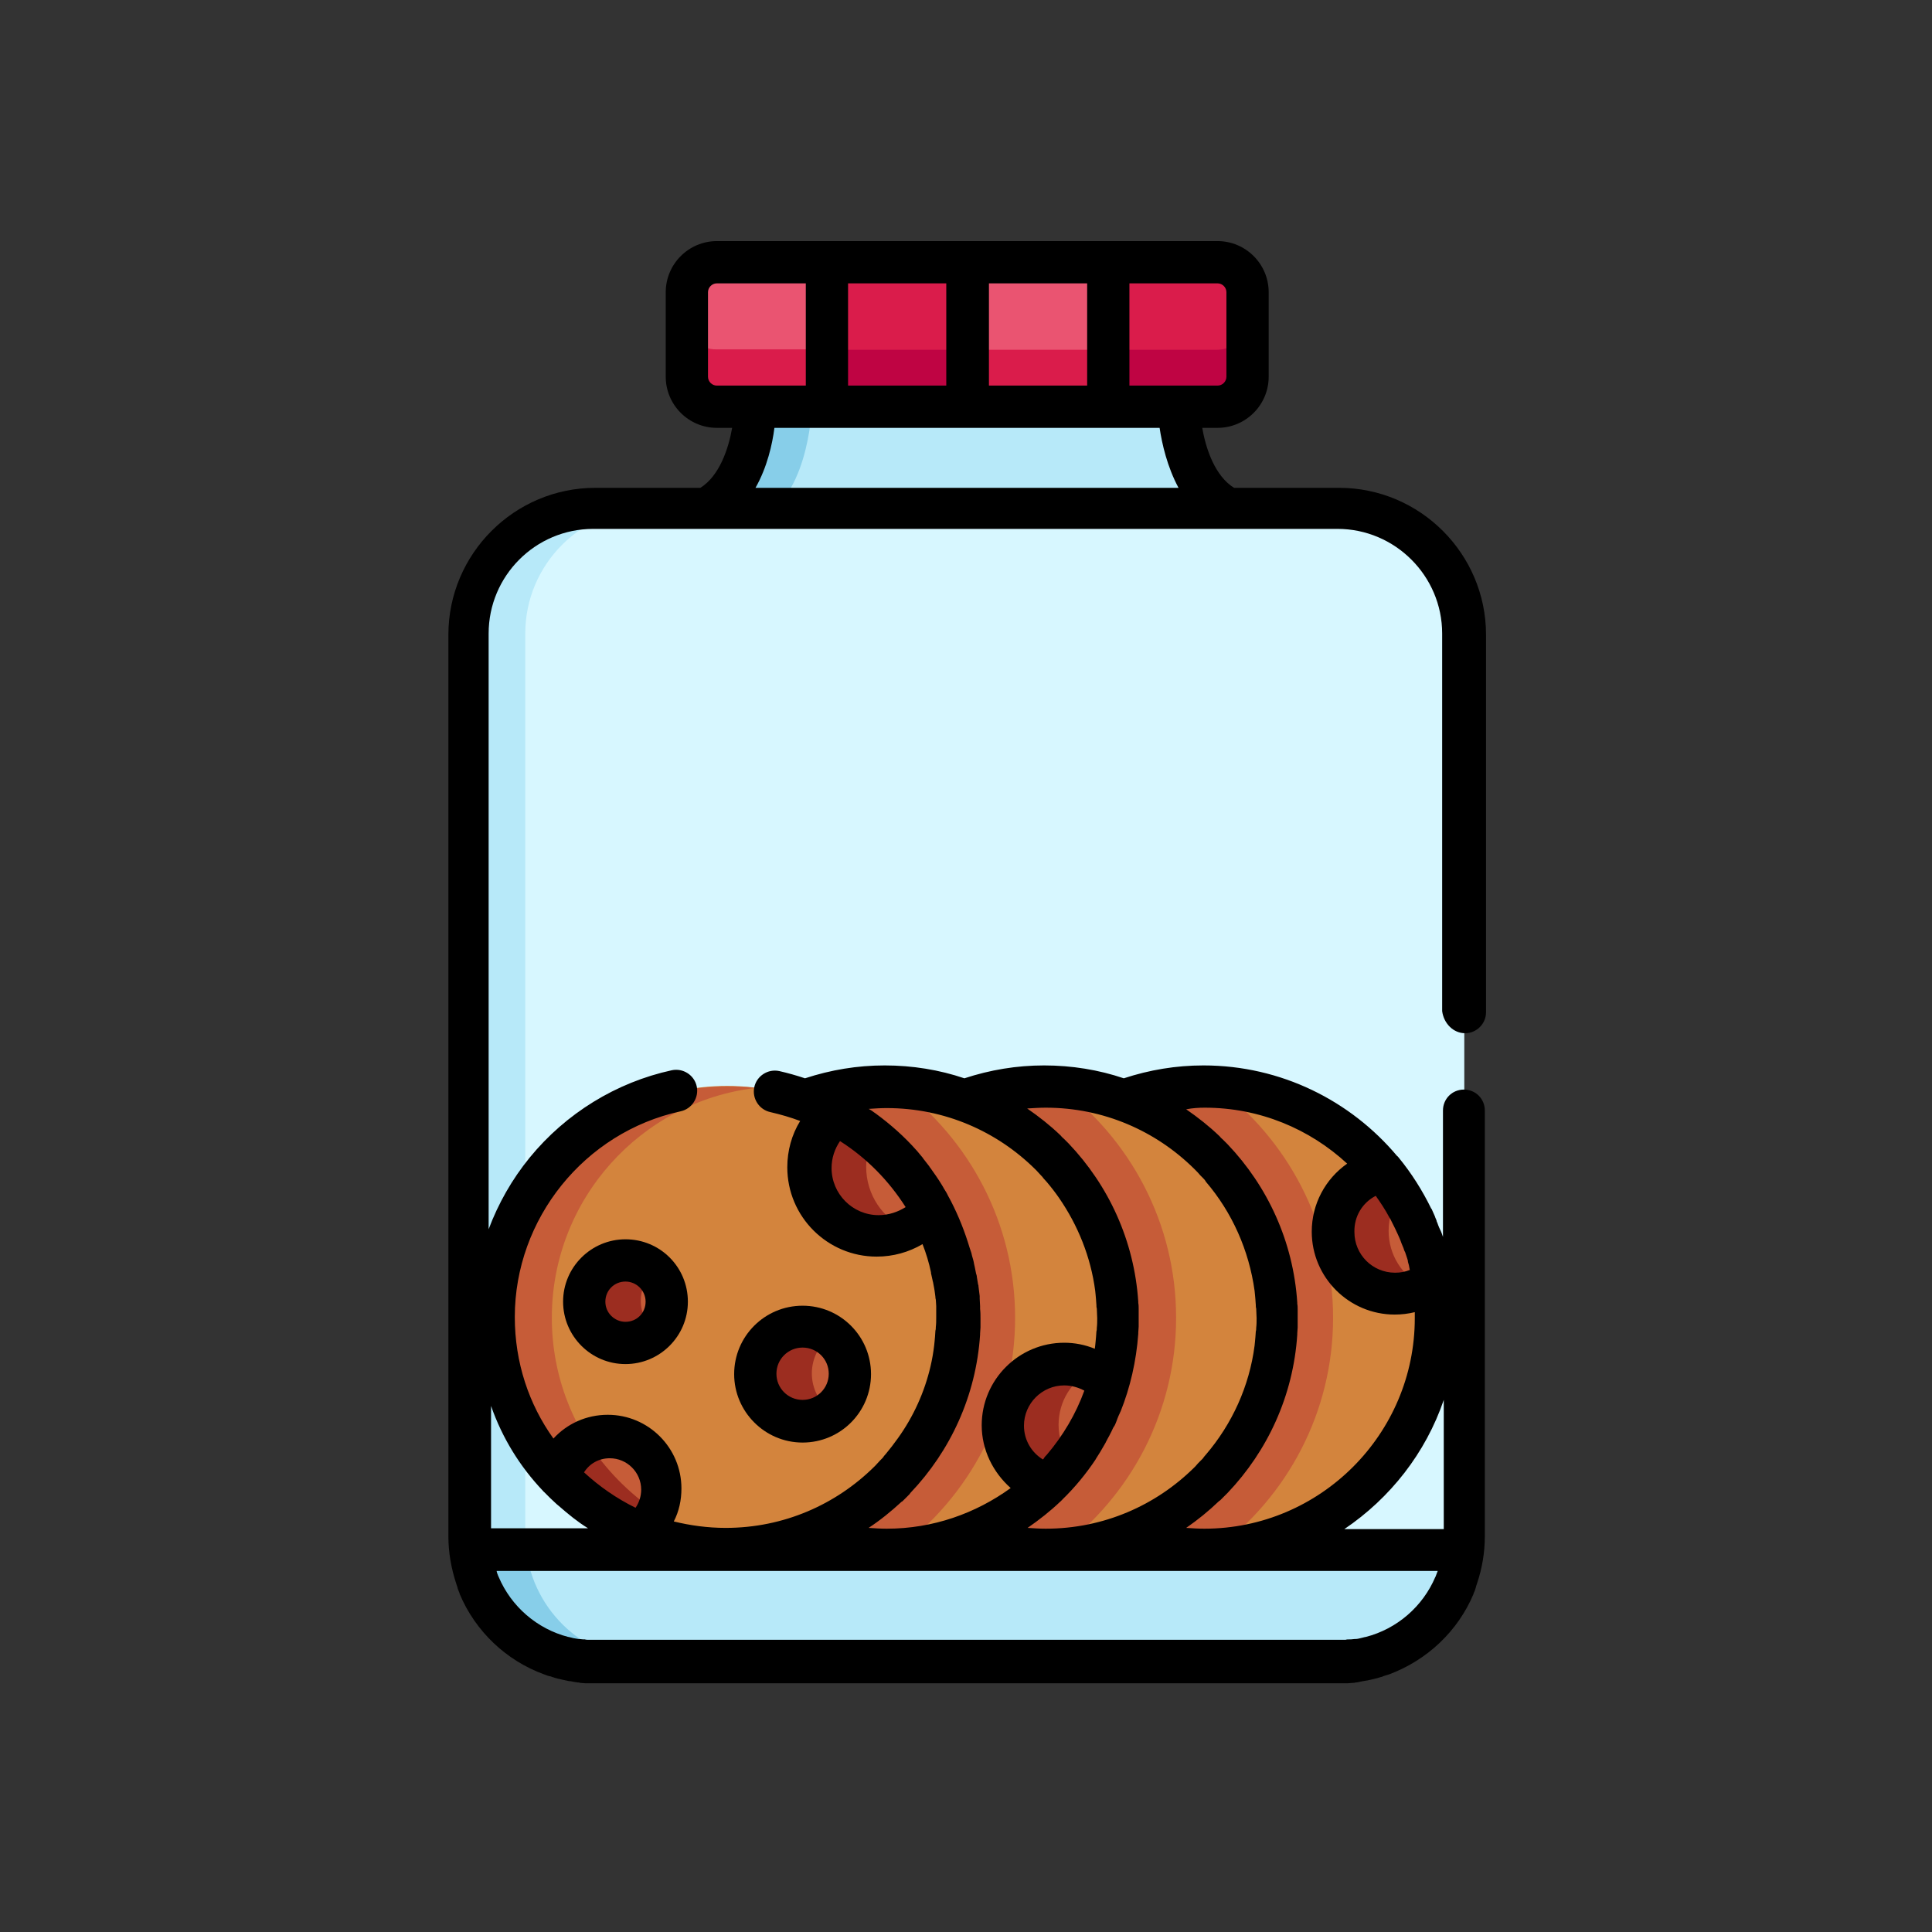 <?xml version="1.0" encoding="utf-8"?>
<!-- Generator: Adobe Illustrator 24.3.0, SVG Export Plug-In . SVG Version: 6.00 Build 0)  -->
<svg version="1.1" id="Layer_1" xmlns="http://www.w3.org/2000/svg" xmlns:xlink="http://www.w3.org/1999/xlink" x="0px" y="0px"
	 viewBox="0 0 480 480" style="enable-background:new 0 0 480 480;" xml:space="preserve">
<rect x="0" y="0" width="480" height="480" fill="#333333" stroke="none"/>
<style type="text/css">
	.st0{fill:#B7E9F9;}
	.st1{fill:#87CEE9;}
	.st2{fill:#D7F7FF;}
	.st3{fill:#D3843D;}
	.st4{fill:#C65C38;}
	.st5{fill:#DA1C4B;}
	.st6{fill:#BF0443;}
	.st7{fill:#EA5471;}
	.st8{fill:#9C2D20;}
</style>
<path class="st0" d="M292.8,99.7H187.6c0,0-0.3,22.3-12.4,28.9h130.1C293.1,122,292.8,99.7,292.8,99.7z"/>
<path class="st1" d="M201.8,99.7h-14.3c0,0-0.3,22.3-12.4,28.9h14.3C201.5,122,201.8,99.7,201.8,99.7z"/>
<path class="st2" d="M332.7,126.2H147.7c-17.2,0-31.2,14-31.2,31.2v224c0,17.2,14,31.2,31.2,31.2h184.9c17.2,0,31.2-14,31.2-31.2
	v-224C363.9,140.3,349.8,126.2,332.7,126.2z"/>
<path class="st0" d="M130.5,381.4v-224c0-17.2,14-31.2,31.2-31.2h-14c-17.2,0-31.2,14-31.2,31.2v224c0,17.2,14,31.2,31.2,31.2h14
	C144.6,412.7,130.5,398.6,130.5,381.4z"/>
<path class="st0" d="M116.7,384.9c1.7,15.5,15,27.7,31,27.7h184.9c16,0,29.3-12.2,31-27.7H116.7z"/>
<path class="st1" d="M130.7,384.9h-14c1.8,15.6,15.1,27.7,31,27.7h14C145.7,412.7,132.5,400.5,130.7,384.9z"/>
<path class="st3" d="M356.7,327.4c0,31.8-25.8,57.6-57.6,57.6c-31.8,0-57.6-25.8-57.6-57.6c0-31.8,25.8-57.6,57.6-57.6
	C331,269.8,356.7,295.6,356.7,327.4z"/>
<path class="st4" d="M241.6,327.4c0,31.8,25.8,57.6,57.6,57.6c1,0,2,0,3-0.1c17.6-13.1,29-34,29-57.5s-11.4-44.4-29-57.5
	c-1-0.1-2-0.1-3-0.1C267.4,269.8,241.6,295.6,241.6,327.4z"/>
<path class="st4" d="M356,317.9c-1.7-10.2-6.1-19.5-12.4-27.2c-7.1,1.3-12.6,7.6-12.6,15.1c0,8.5,6.9,15.4,15.4,15.4
	C350,321.2,353.3,320,356,317.9z"/>
<path class="st5" d="M204.7,65H241v35.9h-36.3V65z"/>
<path class="st6" d="M204.7,86.9H241v14h-36.3V86.9z"/>
<path class="st7" d="M240.3,65h35.5v35.9h-35.5V65z"/>
<path class="st5" d="M240.3,86.9h35.5v14h-35.5V86.9z"/>
<path class="st5" d="M302.4,65h-27.2v35.9h27.2c4.1,0,7.4-3.3,7.4-7.4v-21C309.9,68.3,306.5,65,302.4,65z"/>
<path class="st6" d="M302.4,86.9h-27.2v14h27.2c4.1,0,7.4-3.3,7.4-7.4v-14C309.9,83.5,306.5,86.9,302.4,86.9z"/>
<path class="st7" d="M178,65c-4.1,0-7.4,3.3-7.4,7.4v21c0,4.1,3.3,7.4,7.4,7.4h27.4V65H178z"/>
<path class="st5" d="M170.5,79.4v14c0,4.1,3.3,7.4,7.4,7.4h27.4v-14H178C173.9,86.9,170.5,83.5,170.5,79.4z"/>
<path class="st3" d="M317.7,327.4c0,31.8-25.8,57.6-57.6,57.6c-31.8,0-57.6-25.8-57.6-57.6c0-31.8,25.8-57.6,57.6-57.6
	C291.9,269.8,317.7,295.6,317.7,327.4z"/>
<path class="st4" d="M202.6,327.4c0,32.9,27.5,59.2,60.6,57.5c17.6-13.1,29-34,29-57.5s-11.4-44.4-29-57.5c-1-0.1-2-0.1-3-0.1
	C228.4,269.8,202.6,295.6,202.6,327.4z"/>
<path class="st3" d="M277.7,327.4c0,31.8-25.8,57.6-57.6,57.6c-31.8,0-57.6-25.8-57.6-57.6c0-31.8,25.8-57.6,57.6-57.6
	C251.9,269.8,277.7,295.6,277.7,327.4z"/>
<path class="st4" d="M162.6,327.4c0,32.9,27.5,59.2,60.6,57.5c17.6-13.1,29-34,29-57.5s-11.4-44.4-29-57.5c-1-0.1-2-0.1-3-0.1
	C188.4,269.8,162.6,295.6,162.6,327.4z"/>
<path class="st4" d="M264.3,338.8c-8.4,0-15.2,6.8-15.2,15.2c0,7,4.7,12.9,11.1,14.7c7-6.8,12.4-15.4,15.2-25.1
	C272.6,340.6,268.7,338.8,264.3,338.8z"/>
<path class="st8" d="M345,305.8c0-3.4,1.1-6.5,2.9-9c-1.3-2.1-2.8-4.2-4.4-6.1c-7.1,1.3-12.5,7.6-12.5,15.1
	c0,8.5,6.9,15.4,15.4,15.4c2.5,0,4.9-0.6,7-1.7C348.4,317,345,311.8,345,305.8z"/>
<path class="st8" d="M263,354c0-5.9,3.3-11,8.2-13.5c-2.1-1.1-4.5-1.7-7-1.7c-8.4,0-15.2,6.8-15.2,15.2c0,7,4.7,12.9,11.1,14.7
	c2-1.9,3.8-4,5.5-6.1C264,360.1,263,357.2,263,354z"/>
<path class="st3" d="M238.2,327.4c0,31.8-25.8,57.6-57.6,57.6c-31.8,0-57.6-25.8-57.6-57.6c0-31.8,25.8-57.6,57.6-57.6
	C212.4,269.8,238.2,295.6,238.2,327.4z"/>
<g>
	<path class="st4" d="M137.1,327.4c0-29.4,22.1-53.7,50.6-57.1c-2.3-0.3-4.6-0.4-7-0.4c-31.8,0-57.6,25.8-57.6,57.6
		s25.8,57.6,57.6,57.6c2.4,0,4.7-0.2,7-0.4C159.1,381,137.1,356.8,137.1,327.4z"/>
	<path class="st4" d="M211.1,341.2c0,6.5-5.3,11.8-11.8,11.8c-6.5,0-11.8-5.3-11.8-11.8c0-6.5,5.3-11.8,11.8-11.8
		C205.8,329.4,211.1,334.7,211.1,341.2z"/>
	<path class="st4" d="M231.5,300.5c-5.4-10.1-13.7-18.5-23.8-23.9c-4,3.1-6.5,7.9-6.5,13.4c0,9.4,7.6,17,17,17
		C223.6,306.9,228.4,304.4,231.5,300.5z"/>
</g>
<path class="st8" d="M215.2,289.9c0-2.6,0.6-5.1,1.7-7.3c-2.8-2.3-5.9-4.3-9.1-6.1c-4,3.1-6.5,7.9-6.5,13.4c0,9.4,7.6,17,17,17
	c2.5,0,4.9-0.5,7-1.5C219.3,302.8,215.2,296.8,215.2,289.9z"/>
<path class="st4" d="M165.6,323.2c0,5.7-4.6,10.2-10.2,10.2c-5.7,0-10.2-4.6-10.2-10.2s4.6-10.2,10.2-10.2
	C161,313,165.6,317.6,165.6,323.2z"/>
<path class="st8" d="M201.7,341.2c0-3.8,1.9-7.3,4.7-9.4c-2-1.5-4.4-2.4-7.1-2.4c-6.5,0-11.8,5.3-11.8,11.8
	c0,6.5,5.3,11.8,11.8,11.8c2.7,0,5.1-0.9,7.1-2.4C203.5,348.4,201.7,345,201.7,341.2z"/>
<path class="st8" d="M159.2,323.2c0-2.9,1.2-5.5,3.2-7.4c-1.8-1.8-4.3-2.8-7.1-2.8c-5.6,0-10.2,4.6-10.2,10.2
	c0,5.7,4.6,10.2,10.2,10.2c2.7,0,5.2-1.1,7.1-2.8C160.5,328.7,159.2,326.1,159.2,323.2z"/>
<path class="st4" d="M151.4,356.9c-6.1,0-11.3,4.3-12.6,10c5.6,5.9,12.4,10.6,20,13.8C169.2,373.4,164.2,356.9,151.4,356.9z"/>
<path class="st8" d="M145.9,358.1c-3.6,1.7-6.2,4.9-7.2,8.8c9.6,10.1,20,13.8,20,13.8c1.9-1.3,3.4-3,4.4-5.1
	C156.2,371,150.4,365,145.9,358.1z"/>
<path d="M199.4,358.4c9.4,0,17-7.6,17-17c0-9.4-7.6-17-17-17c-9.4,0-17,7.6-17,17C182.4,350.7,190,358.4,199.4,358.4z M199.4,334.8
	c3.6,0,6.5,2.9,6.5,6.5c0,3.6-2.9,6.5-6.5,6.5c-3.6,0-6.5-2.9-6.5-6.5C192.9,337.7,195.8,334.8,199.4,334.8z"/>
<path d="M155.4,307.9c-8.5,0-15.5,6.9-15.5,15.5c0,8.5,6.9,15.5,15.5,15.5c8.5,0,15.5-6.9,15.5-15.5
	C170.9,314.8,164,307.9,155.4,307.9z M155.4,328.4c-2.7,0-5-2.2-5-5s2.2-5,5-5c2.7,0,5,2.2,5,5S158.2,328.4,155.4,328.4z"/>
<path d="M364,256.7c2.9,0,5.2-2.4,5.2-5.2v-93.8c0-20.1-16.4-36.5-36.5-36.5h-26.1c-4.7-2.9-7-9.6-7.9-14.9h3.8
	c7,0,12.7-5.7,12.7-12.7v-21c0-7-5.7-12.7-12.7-12.7H178.1c-7,0-12.7,5.7-12.7,12.7v21c0,7,5.7,12.7,12.7,12.7h3.8
	c-0.9,5.2-3.2,12-7.9,14.9h-26.1c-20.1,0-36.5,16.4-36.5,36.5v224c0,4,0.7,7.9,1.9,11.6c0.1,0.3,0.2,0.6,0.3,0.9
	c0,0.1,0.1,0.2,0.1,0.4c0.2,0.5,0.3,0.9,0.5,1.3c0,0,0,0,0,0.1c3.9,9.3,11.6,16.6,21,20c0,0,0,0,0,0c0.5,0.2,1,0.4,1.6,0.5
	c0.1,0,0.2,0,0.2,0.1c0.5,0.1,0.9,0.3,1.4,0.4c0.1,0,0.2,0.1,0.4,0.1c0.4,0.1,0.9,0.2,1.3,0.3c0.2,0,0.3,0.1,0.5,0.1
	c0.4,0.1,0.8,0.2,1.2,0.2c0.2,0,0.4,0.1,0.5,0.1c0.4,0.1,0.8,0.1,1.2,0.2c0.2,0,0.4,0,0.6,0.1c0.4,0,0.8,0.1,1.3,0.1
	c0.2,0,0.4,0,0.5,0c0.6,0,1.2,0,1.8,0h184.9c0.6,0,1.2,0,1.8,0c0.2,0,0.4,0,0.5,0c0.4,0,0.8-0.1,1.3-0.1c0.2,0,0.4,0,0.6-0.1
	c0.4,0,0.8-0.1,1.2-0.2c0.2,0,0.4-0.1,0.5-0.1c0.4-0.1,0.8-0.1,1.2-0.2c0.2,0,0.3-0.1,0.5-0.1c0.4-0.1,0.9-0.2,1.3-0.3
	c0.1,0,0.2-0.1,0.4-0.1c0.5-0.1,0.9-0.3,1.4-0.4c0.1,0,0.2,0,0.2-0.1c0.5-0.2,1-0.3,1.6-0.5c0,0,0,0,0,0c9.4-3.5,17.1-10.7,21-20
	c0,0,0,0,0-0.1c0.2-0.4,0.4-0.9,0.5-1.3c0-0.1,0.1-0.2,0.1-0.4c0.1-0.3,0.2-0.6,0.3-0.9c1.2-3.6,1.9-7.5,1.9-11.6V275.9
	c0-2.9-2.3-5.2-5.2-5.2s-5.2,2.3-5.2,5.2v31.4c-0.2-0.6-0.4-1.2-0.7-1.8c-0.1-0.1-0.1-0.3-0.2-0.4c-0.2-0.4-0.3-0.8-0.5-1.3
	c-0.1-0.2-0.2-0.4-0.2-0.6c-0.1-0.3-0.3-0.6-0.4-1c-0.3-0.6-0.5-1.2-0.8-1.8c0,0,0-0.1-0.1-0.1c-2.2-4.5-4.9-8.8-8.1-12.7
	c-0.1-0.1-0.2-0.3-0.4-0.4c-11.5-13.7-28.8-22.5-48.1-22.5c-6.8,0-13.4,1.1-19.8,3.2c-6.2-2.1-12.9-3.2-19.8-3.2
	c-6.8,0-13.4,1.1-19.8,3.2c-6.2-2.1-12.9-3.2-19.8-3.2c-6.8,0-13.4,1.1-19.8,3.2c-2.1-0.7-4.2-1.3-6.4-1.8c-2.8-0.6-5.6,1.2-6.2,4
	c-0.6,2.8,1.2,5.6,4,6.2c2.6,0.6,5,1.3,7.4,2.2c-2.1,3.4-3.2,7.4-3.2,11.5c0,12.3,10,22.2,22.2,22.2c4.1,0,8-1.1,11.4-3.1
	c0.9,2.3,1.6,4.6,2.1,7c0,0.1,0,0.1,0,0.2c0.1,0.6,0.3,1.2,0.4,1.8c0,0.2,0.1,0.3,0.1,0.4c0.1,0.5,0.2,1.1,0.3,1.6
	c0,0.2,0.1,0.4,0.1,0.6c0.1,0.5,0.1,1,0.2,1.5c0,0.2,0,0.4,0.1,0.7c0,0.5,0.1,1,0.1,1.6c0,0.2,0,0.4,0,0.6c0,0.7,0,1.5,0,2.2
	c0,0.8,0,1.6-0.1,2.4c0,0.3,0,0.6-0.1,0.9c0,0.5-0.1,1-0.1,1.5c0,0.4-0.1,0.7-0.1,1.1c0,0.3-0.1,0.7-0.1,1c-0.2,1.7-0.5,3.5-0.9,5.2
	l0,0c-1.5,6.5-4.3,12.6-8.1,17.9c0,0,0,0,0,0c-1,1.4-2,2.7-3,3.9c-0.3,0.3-0.6,0.7-0.8,1c-0.2,0.2-0.4,0.4-0.6,0.6
	c-0.4,0.4-0.8,0.9-1.2,1.3c-0.1,0.1-0.2,0.2-0.3,0.3c-9.5,9.4-22.5,15.2-36.9,15.2c-4.5,0-8.8-0.6-12.9-1.6c1.3-2.5,1.9-5.3,1.9-8.2
	c0-10.1-8.2-18.3-18.3-18.3c-5.3,0-10.1,2.2-13.5,5.9c-6.1-8.5-9.6-18.9-9.6-30.2c0-24.4,17.3-45.9,41.2-51.1c2.8-0.6,4.6-3.4,4-6.2
	c-0.6-2.8-3.4-4.6-6.2-4c-13.8,3-26.3,10.7-35.3,21.7c-4.4,5.4-7.8,11.4-10.2,17.8v-148c0-14.3,11.6-26,26-26h184.9
	c14.3,0,26,11.7,26,26v93.8C358.7,254.3,361.1,256.7,364,256.7z M358.7,347.8v32.1H334C345.4,372.2,354.2,361,358.7,347.8z
	 M341.8,297.1c1.2,1.7,2.4,3.5,3.4,5.4c0.1,0.1,0.1,0.2,0.2,0.3c0.3,0.6,0.6,1.2,0.9,1.8c0.1,0.2,0.2,0.4,0.3,0.6
	c0.2,0.5,0.5,1,0.7,1.5c0.1,0.3,0.3,0.6,0.4,0.9c0.2,0.4,0.3,0.8,0.5,1.3c0.2,0.4,0.3,0.8,0.5,1.2c0.1,0.3,0.2,0.7,0.4,1
	c0.2,0.5,0.3,1,0.5,1.5c0.1,0.3,0.2,0.6,0.2,0.9c0.2,0.6,0.3,1.1,0.4,1.7c0,0.1,0,0.2,0.1,0.3c-1.2,0.5-2.4,0.7-3.7,0.7
	c-5.6,0-10.1-4.5-10.1-10.1C336.4,302.2,338.5,298.8,341.8,297.1z M299.3,275.2c13.7,0,26.1,5.3,35.4,13.9c-5.4,3.8-8.8,10-8.8,16.9
	c0,11.4,9.3,20.6,20.6,20.6c1.7,0,3.4-0.2,5-0.6c0,0.5,0,1,0,1.5c0,28.8-23.5,52.3-52.3,52.3c-1.5,0-3-0.1-4.5-0.2
	c2.9-2,5.6-4.2,8.1-6.6c0.1-0.1,0.2-0.2,0.3-0.2c0.3-0.3,0.5-0.5,0.8-0.8c0.2-0.2,0.5-0.5,0.7-0.7c0.1-0.1,0.3-0.3,0.4-0.4
	c9.9-10.4,16.3-24.1,17.3-39.3c0-0.1,0-0.2,0-0.3c0-0.5,0.1-1,0.1-1.5c0-0.1,0-0.3,0-0.4c0-0.6,0-1.2,0-1.8s0-1.2,0-1.8
	c0-0.1,0-0.3,0-0.4c0-0.5,0-1-0.1-1.5c0-0.1,0-0.2,0-0.3c-1-15.2-7.4-28.9-17.3-39.3c-0.2-0.2-0.3-0.3-0.5-0.5
	c-0.2-0.2-0.4-0.4-0.6-0.6c-0.3-0.3-0.6-0.5-0.8-0.8c-0.1-0.1-0.1-0.1-0.2-0.2c-2.5-2.4-5.3-4.6-8.2-6.6
	C296.3,275.3,297.8,275.2,299.3,275.2z M259.8,275.2c14.4,0,27.4,5.8,36.9,15.2c0.1,0.1,0.2,0.2,0.3,0.3c0.4,0.4,0.8,0.8,1.2,1.3
	c0.2,0.2,0.4,0.4,0.6,0.6c0.3,0.3,0.6,0.6,0.8,1c6.5,7.6,10.7,17,12.1,27.1c0,0.3,0.1,0.7,0.1,1c0,0.4,0.1,0.7,0.1,1.1
	c0,0.5,0.1,1,0.1,1.4c0,0.3,0,0.6,0.1,0.9c0,0.8,0.1,1.6,0.1,2.4c0,0.8,0,1.6-0.1,2.4c0,0.3,0,0.6-0.1,0.9c0,0.5-0.1,1-0.1,1.4
	c0,0.4-0.1,0.7-0.1,1.1c0,0.3-0.1,0.7-0.1,1c-1.3,10.1-5.6,19.5-12.1,27.1c-0.3,0.3-0.5,0.6-0.8,1c-0.2,0.2-0.4,0.4-0.6,0.6
	c-0.4,0.4-0.8,0.8-1.2,1.3c-0.1,0.1-0.2,0.2-0.3,0.3c-9.5,9.4-22.5,15.2-36.9,15.2c-1.5,0-3-0.1-4.5-0.2c2.9-2,5.7-4.2,8.2-6.6
	c0.1,0,0.1-0.1,0.2-0.2c0,0,0,0,0,0c0.1-0.1,0.2-0.1,0.2-0.2c3.1-3,5.9-6.4,8.3-10c0-0.1,0.1-0.1,0.1-0.2c0.7-1.1,1.4-2.2,2-3.3
	c0.1-0.2,0.3-0.5,0.4-0.7c0.1-0.3,0.3-0.5,0.4-0.8c0.2-0.3,0.3-0.6,0.5-0.9c0.1-0.2,0.2-0.4,0.3-0.6c0.3-0.5,0.5-1.1,0.8-1.6
	c0,0,0-0.1,0.1-0.1c0.3-0.5,0.5-1.1,0.7-1.6c0-0.1,0.1-0.2,0.1-0.3c0.2-0.5,0.4-1,0.7-1.6c0-0.1,0-0.1,0.1-0.2
	c2.4-6,3.9-12.5,4.4-19.3c0-0.1,0-0.2,0-0.3c0-0.5,0.1-1,0.1-1.5c0-0.1,0-0.3,0-0.4c0-0.6,0-1.2,0-1.8s0-1.2,0-1.8
	c0-0.1,0-0.3,0-0.4c0-0.5,0-1-0.1-1.5c0-0.1,0-0.2,0-0.3c-1-15.2-7.4-28.9-17.3-39.3c-0.2-0.2-0.3-0.3-0.5-0.5
	c-0.2-0.2-0.4-0.4-0.6-0.6c-0.3-0.3-0.6-0.5-0.8-0.8c-0.1-0.1-0.1-0.1-0.2-0.2c-2.5-2.4-5.3-4.6-8.2-6.6
	C256.8,275.3,258.3,275.2,259.8,275.2z M254.4,354.2c0-5.5,4.5-10,10-10c1.8,0,3.5,0.5,5,1.3c-2.1,5.8-5.3,11.2-9.3,15.9
	c-0.3,0.3-0.6,0.6-0.8,1c-0.1,0.1-0.1,0.1-0.2,0.2C256.2,360.8,254.4,357.7,254.4,354.2z M218.3,301.9c-6.5,0-11.7-5.3-11.7-11.7
	c0-2.5,0.8-4.8,2.1-6.7c6.6,4.2,12.1,9.8,16.3,16.4C223.1,301.1,220.8,301.9,218.3,301.9z M224,373.1c0.1,0,0.1-0.1,0.2-0.1
	c0.3-0.3,0.6-0.6,0.9-0.9c0.2-0.2,0.4-0.4,0.6-0.6c0.2-0.2,0.4-0.4,0.5-0.6c9.9-10.4,16.3-24.1,17.3-39.3c0-0.1,0-0.2,0-0.3
	c0-0.5,0.1-1,0.1-1.5c0-0.1,0-0.3,0-0.4c0-0.6,0-1.2,0-1.8c0-0.8,0-1.6-0.1-2.4c0-0.2,0-0.5,0-0.7c0-0.6-0.1-1.2-0.1-1.9
	c0-0.2,0-0.4,0-0.6c-0.1-0.8-0.2-1.6-0.3-2.4c0-0.2,0-0.3-0.1-0.5c-0.1-0.6-0.2-1.2-0.3-1.8c0-0.3-0.1-0.6-0.2-0.9
	c-0.1-0.5-0.2-1-0.3-1.5c-0.1-0.3-0.1-0.6-0.2-0.9c-0.1-0.7-0.3-1.3-0.5-2c-0.1-0.5-0.2-0.9-0.4-1.4c-0.1-0.2-0.1-0.4-0.2-0.6
	c-1.2-4-2.7-7.8-4.6-11.5c0-0.1-0.1-0.1-0.1-0.2c-0.2-0.4-0.4-0.7-0.6-1.1c-0.1-0.2-0.2-0.4-0.3-0.6c-0.3-0.6-0.7-1.1-1-1.7
	c-0.1-0.2-0.2-0.3-0.3-0.5c-0.9-1.5-1.9-2.9-2.9-4.3c-0.1-0.1-0.2-0.2-0.2-0.3c-0.5-0.6-0.9-1.2-1.4-1.8c0,0-0.1-0.1-0.1-0.1
	c0-0.1-0.1-0.1-0.1-0.2c-0.5-0.6-1-1.2-1.5-1.8c0,0-0.1-0.1-0.1-0.1c-3-3.4-6.5-6.5-10.2-9.2c-0.1-0.1-0.2-0.1-0.3-0.2
	c-0.4-0.3-0.8-0.6-1.2-0.8c-0.1,0-0.1-0.1-0.2-0.1c1.5-0.1,3-0.2,4.5-0.2c14.4,0,27.4,5.8,36.9,15.2c0.1,0.1,0.2,0.2,0.3,0.3
	c0.4,0.4,0.8,0.9,1.2,1.3c0.2,0.2,0.4,0.4,0.5,0.6c0.3,0.3,0.6,0.7,0.9,1c1.1,1.3,2.1,2.6,3,3.9c0,0,0,0,0,0
	c4.7,6.8,7.9,14.7,9,23.1c0,0.3,0.1,0.7,0.1,1c0,0.4,0.1,0.7,0.1,1.1c0,0.5,0.1,1,0.1,1.4c0,0.3,0,0.6,0.1,0.9
	c0,0.8,0.1,1.6,0.1,2.4c0,0.8,0,1.6-0.1,2.4c0,0.3,0,0.6-0.1,0.9c0,0.5-0.1,1-0.1,1.4c0,0.4-0.1,0.7-0.1,1.1c0,0.3-0.1,0.7-0.1,1
	c0,0.3-0.1,0.5-0.1,0.8c-2.4-1-5-1.5-7.6-1.5c-11.3,0-20.5,9.2-20.5,20.5c0,6.1,2.8,11.7,7.2,15.6c-8.7,6.3-19.3,10.1-30.8,10.1
	c-1.5,0-3-0.1-4.5-0.2C218.7,377.7,221.4,375.5,224,373.1z M357.2,390.3C357.2,390.4,357.2,390.4,357.2,390.3
	c-0.1,0.2-0.1,0.3-0.2,0.5c-0.1,0.3-0.2,0.5-0.3,0.8c0,0.1-0.1,0.2-0.1,0.2c-3.1,7.3-9.5,12.9-17.3,14.9c0,0-0.1,0-0.1,0
	c-0.4,0.1-0.8,0.2-1.2,0.3c0,0,0,0,0,0c-0.4,0.1-0.8,0.2-1.2,0.2c-0.1,0-0.1,0-0.2,0c-0.3,0-0.7,0.1-1,0.1c-0.1,0-0.2,0-0.4,0
	c-0.3,0-0.6,0-0.9,0.1c-0.1,0-0.2,0-0.4,0c-0.4,0-0.8,0-1.2,0H147.8c-0.4,0-0.8,0-1.2,0c-0.1,0-0.2,0-0.4,0c-0.3,0-0.6,0-0.9-0.1
	c-0.1,0-0.2,0-0.4,0c-0.3,0-0.7-0.1-1-0.1c-0.1,0-0.1,0-0.2,0c-0.4-0.1-0.8-0.1-1.2-0.2c-0.4-0.1-0.8-0.2-1.2-0.3c0,0-0.1,0-0.1,0
	c-7.8-2-14.2-7.6-17.3-14.9c0-0.1-0.1-0.2-0.1-0.2c-0.1-0.3-0.2-0.5-0.3-0.8c0-0.1-0.1-0.3-0.1-0.4c0,0,0-0.1,0-0.1H357.2z
	 M151.5,362.3c4.3,0,7.8,3.5,7.8,7.8c0,1.6-0.5,3.2-1.4,4.5c-4.7-2.3-9-5.3-12.8-8.8C146.5,363.6,148.8,362.3,151.5,362.3z
	 M134.9,370.4c0.1,0.1,0.1,0.2,0.2,0.2c0.2,0.2,0.5,0.5,0.7,0.7c0.3,0.3,0.6,0.6,0.9,0.9c0.5,0.5,1.1,1,1.6,1.5
	c0.2,0.2,0.4,0.3,0.6,0.5c2.3,2,4.6,3.9,7.2,5.5h-24.1v-30.4C124.8,357.3,129.2,364.4,134.9,370.4z M245.7,70.4h24.4v25.4h-24.4
	V70.4z M210.7,70.4h24.4v25.4h-24.4V70.4z M178.1,95.8c-1.2,0-2.2-1-2.2-2.2v-21c0-1.2,1-2.2,2.2-2.2h22.1v25.4H178.1z M187.7,121.2
	c2.9-5.1,4.2-10.9,4.7-14.9h95.7c0.6,4,1.9,9.7,4.7,14.9H187.7z M280.6,95.8V70.4h21.9c1.2,0,2.2,1,2.2,2.2v21c0,1.2-1,2.2-2.2,2.2
	H280.6z"/>
</svg>
